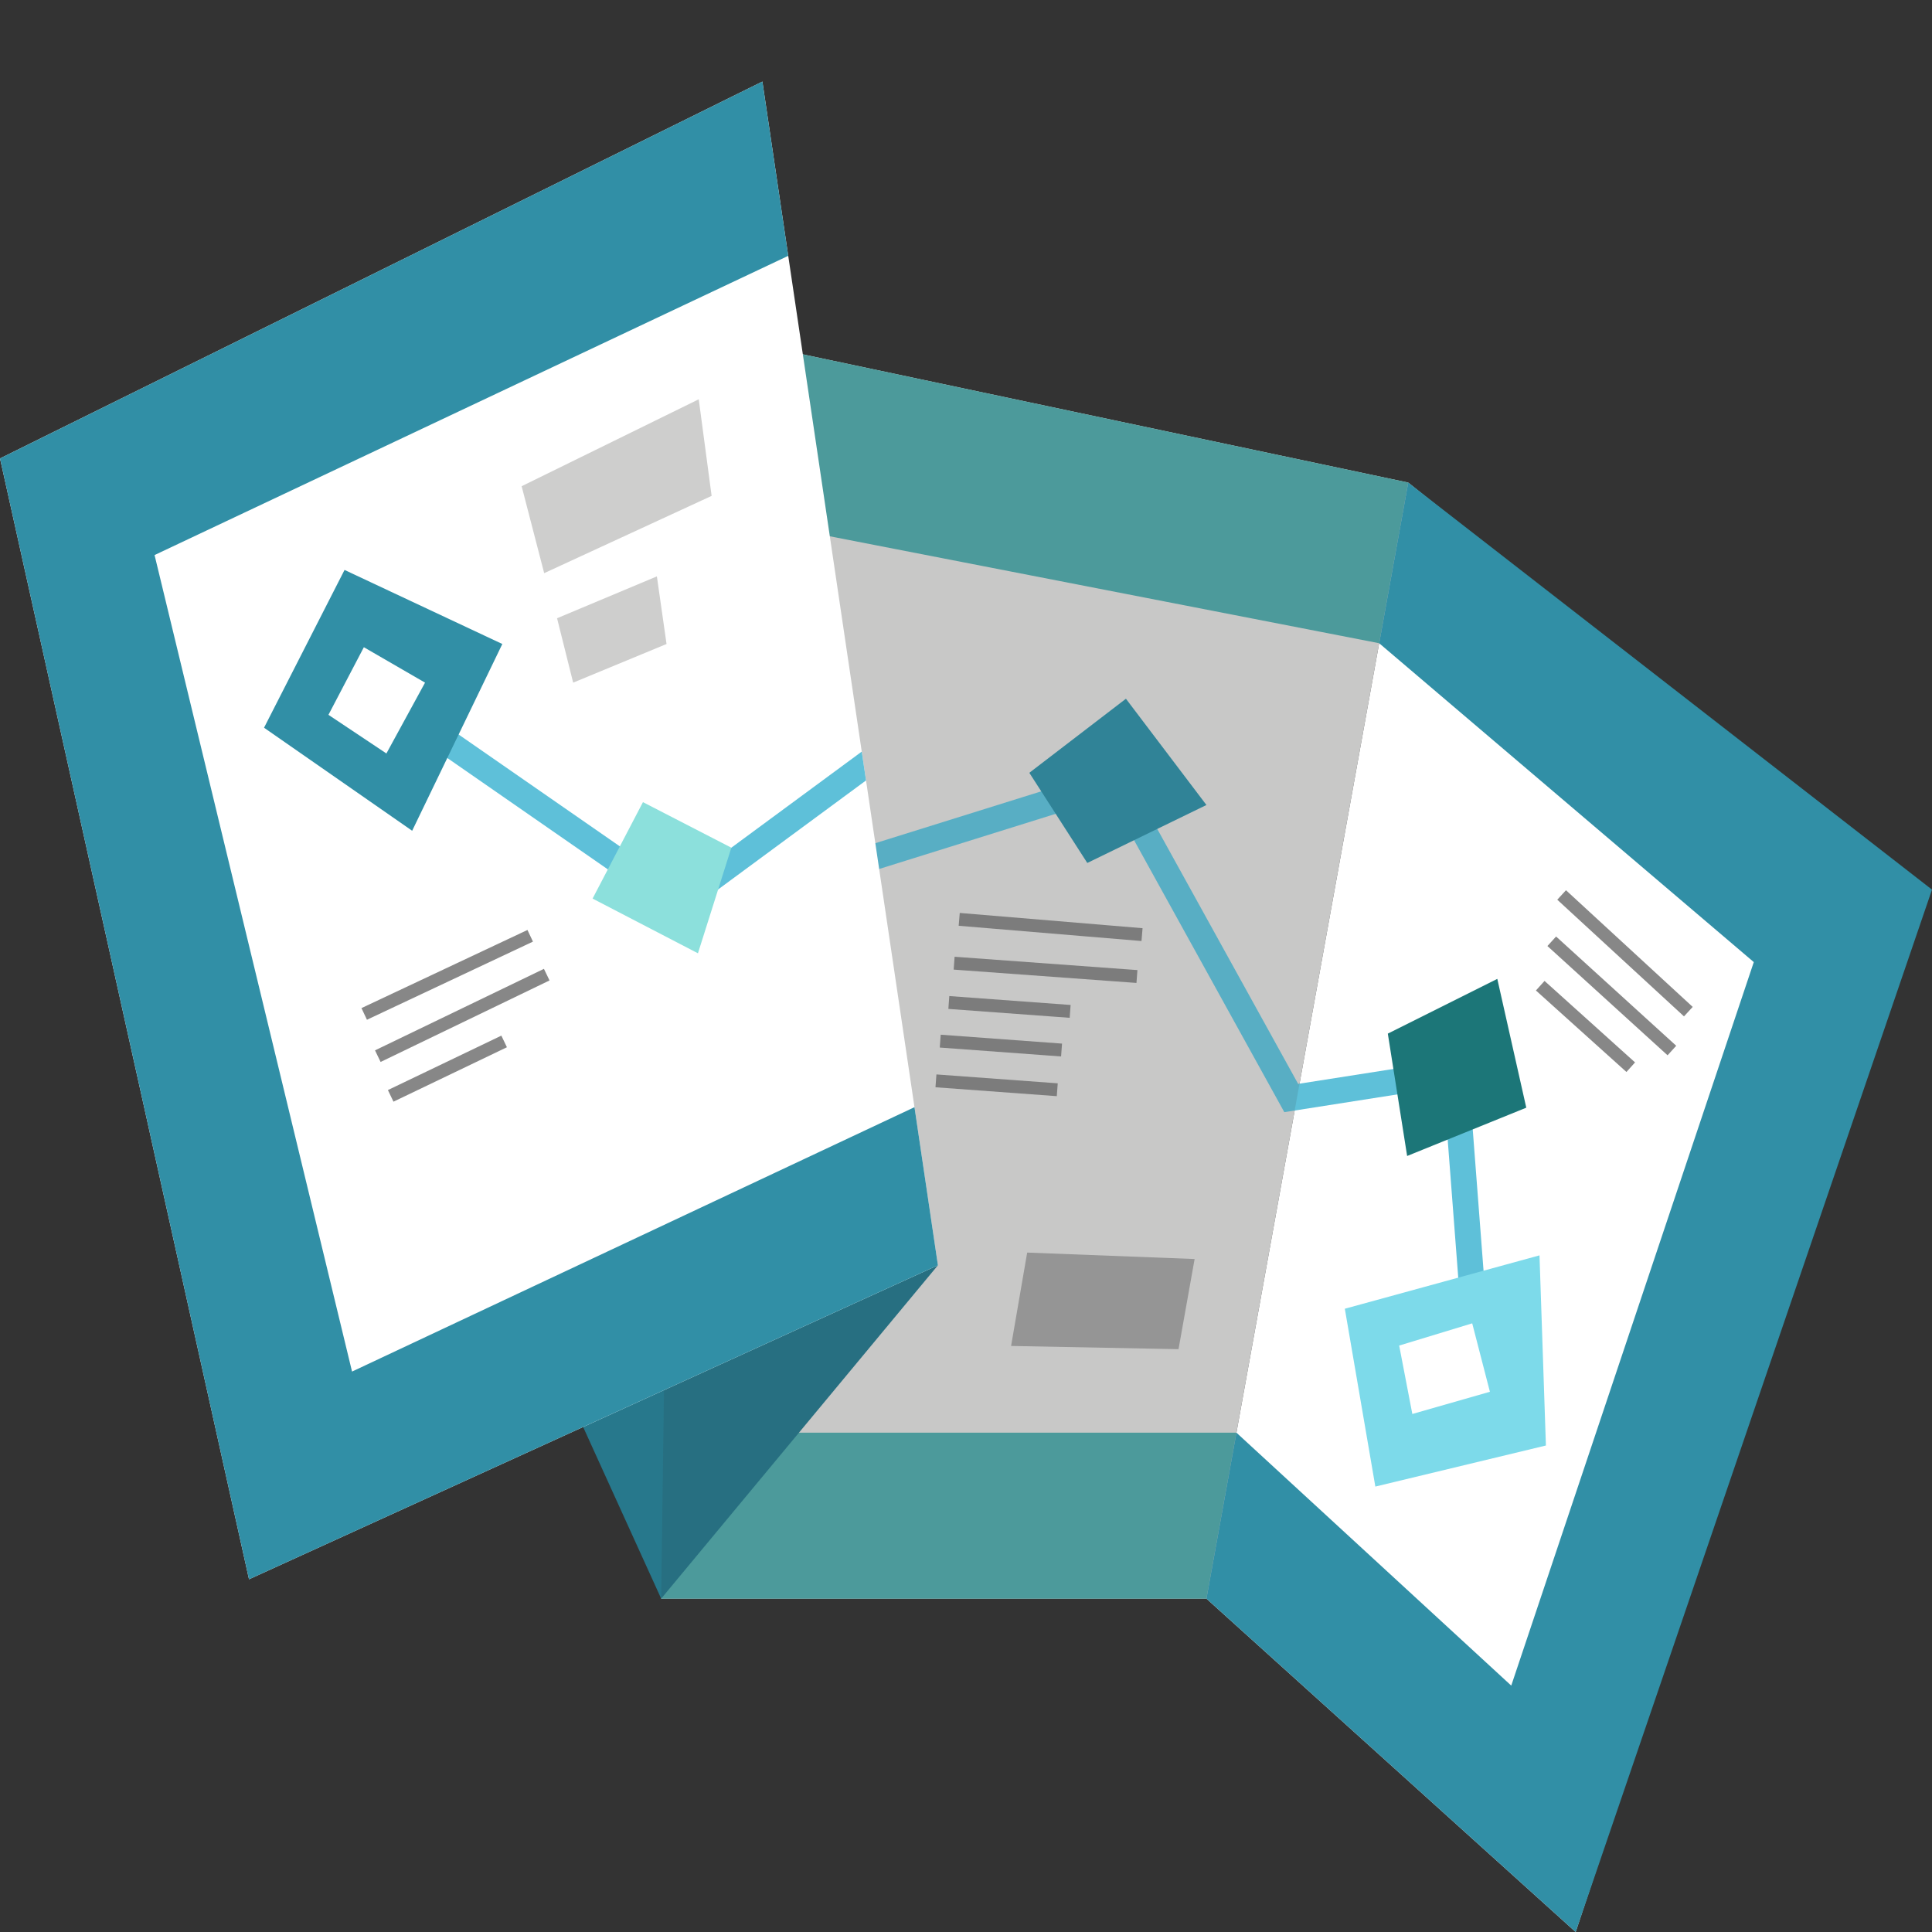<svg xmlns="http://www.w3.org/2000/svg" xmlns:xlink="http://www.w3.org/1999/xlink" width="150" height="150" viewBox="0 0 150 150"><rect x="0" y="0" width="150" height="150" fill="#333333" stroke="none"/><path fill-rule="evenodd" clip-rule="evenodd" fill="#DDDDDC" d="M52.667 25.464l56.667 12.003-15.667 86.651H51.333z"/><path fill="#FFF" d="M93.667 124.118L122.334 150l26.857-80.648-39.858-31.884z"/><path fill-rule="evenodd" clip-rule="evenodd" fill="#50A9AA" d="M95.996 111.231H51.507l-.174 12.887h42.333l2.33-12.886zM52.667 25.464l11.666 16.155 42.745 8.321 2.256-12.473z"/><path fill="#318FA6" d="M107.078 49.94l29.086 24.757-18.831 56.173-21.337-19.638-2.33 12.886L122.333 150 150 69.07l-40.667-31.602z"/><path fill="none" stroke="#878787" stroke-miterlimit="10" d="M74.473 71.379l14.194 1.184M74.079 74.781l14.193 1.035M73.667 77.833l9.419.691M73 80.833l9.419.691M72.667 83.917l9.419.69M121.244 69.485l9.839 9.059M120.478 73.08l9.328 8.483M119.583 76.53l7.028 6.327"/><path fill="#5EC0D9" d="M113.336 100.743l-1.25-16.338-12.373 1.942-13.526-24.482-21.889 6.84-.596-1.91 23.445-7.326 13.64 24.684 13.127-2.058 1.416 18.496z"/><path fill-rule="evenodd" clip-rule="evenodd" fill="#318FA6" d="M79.917 60l7.5-5.75 6.25 8.25-9.25 4.5z"/><path fill-rule="evenodd" clip-rule="evenodd" fill="#27788C" d="M72.82 98.235l-21.487 25.883-22.169-48.765z"/><path fill-rule="evenodd" clip-rule="evenodd" fill="#7DDAEA" d="M119.526 97.466l-15.114 4.144 2.369 13.807 13.243-3.188-.498-14.763zm-9.873 12.315l-1.021-5.312 5.67-1.725 1.374 5.313-6.023 1.724z"/><path fill-rule="evenodd" clip-rule="evenodd" fill="#1C7678" d="M107.75 80.25l8.5-4.25 2.25 10-9.25 3.75z"/><path fill-rule="evenodd" clip-rule="evenodd" fill="#A3A3A3" d="M79.75 97.25l13 .5-1.25 7-13-.25z"/><g opacity=".12"><defs><path id="a" d="M51.333 25.464h58v98.653h-58z"/></defs><clipPath id="b"><use xlink:href="#a" overflow="visible"/></clipPath><path clip-path="url(#b)" fill-rule="evenodd" clip-rule="evenodd" fill="#2B2B2B" d="M109.333 37.467L52.667 25.464l-1.334 98.653h42.333z"/></g><path fill="#FFF" d="M0 35.592l19.333 87.025L72.82 98.235 59.192 6.333z"/><path fill="#318FA6" d="M0 35.592l19.333 87.025L72.82 98.235 71 85.961l-43.667 20.527L12 43.094l49.199-23.231-.452-3.042-1.555-10.488z"/><path fill="#5EC0D9" d="M34.068 55.959l17.249 11.967-1.14 1.643-17.249-11.967zM66.906 58.354l-12.718 9.371 1.187 1.611 11.863-8.743z"/><path fill-rule="evenodd" clip-rule="evenodd" fill="#8CE0DC" d="M49.919 62.278l6.863 3.537-2.594 8.199-8.18-4.248z"/><path fill-rule="evenodd" clip-rule="evenodd" fill="#318FA6" d="M26.75 44.25L20.5 56.5l11.5 8L39 50l-12.25-5.75zM30 58.5l-4.5-3 2.75-5.25L33 53l-3 5.5z"/><path fill="none" stroke="#878787" stroke-miterlimit="10" d="M28.277 78.721l12.888-6.066M29.333 82l13.115-6.329M30.333 85.083l8.808-4.226"/><path fill-rule="evenodd" clip-rule="evenodd" fill="#CECECD" d="M40.5 37.75L54.25 31l1 7.5-13 6zM43.25 48L51 44.75l.75 5.25-7.25 3z"/></svg>